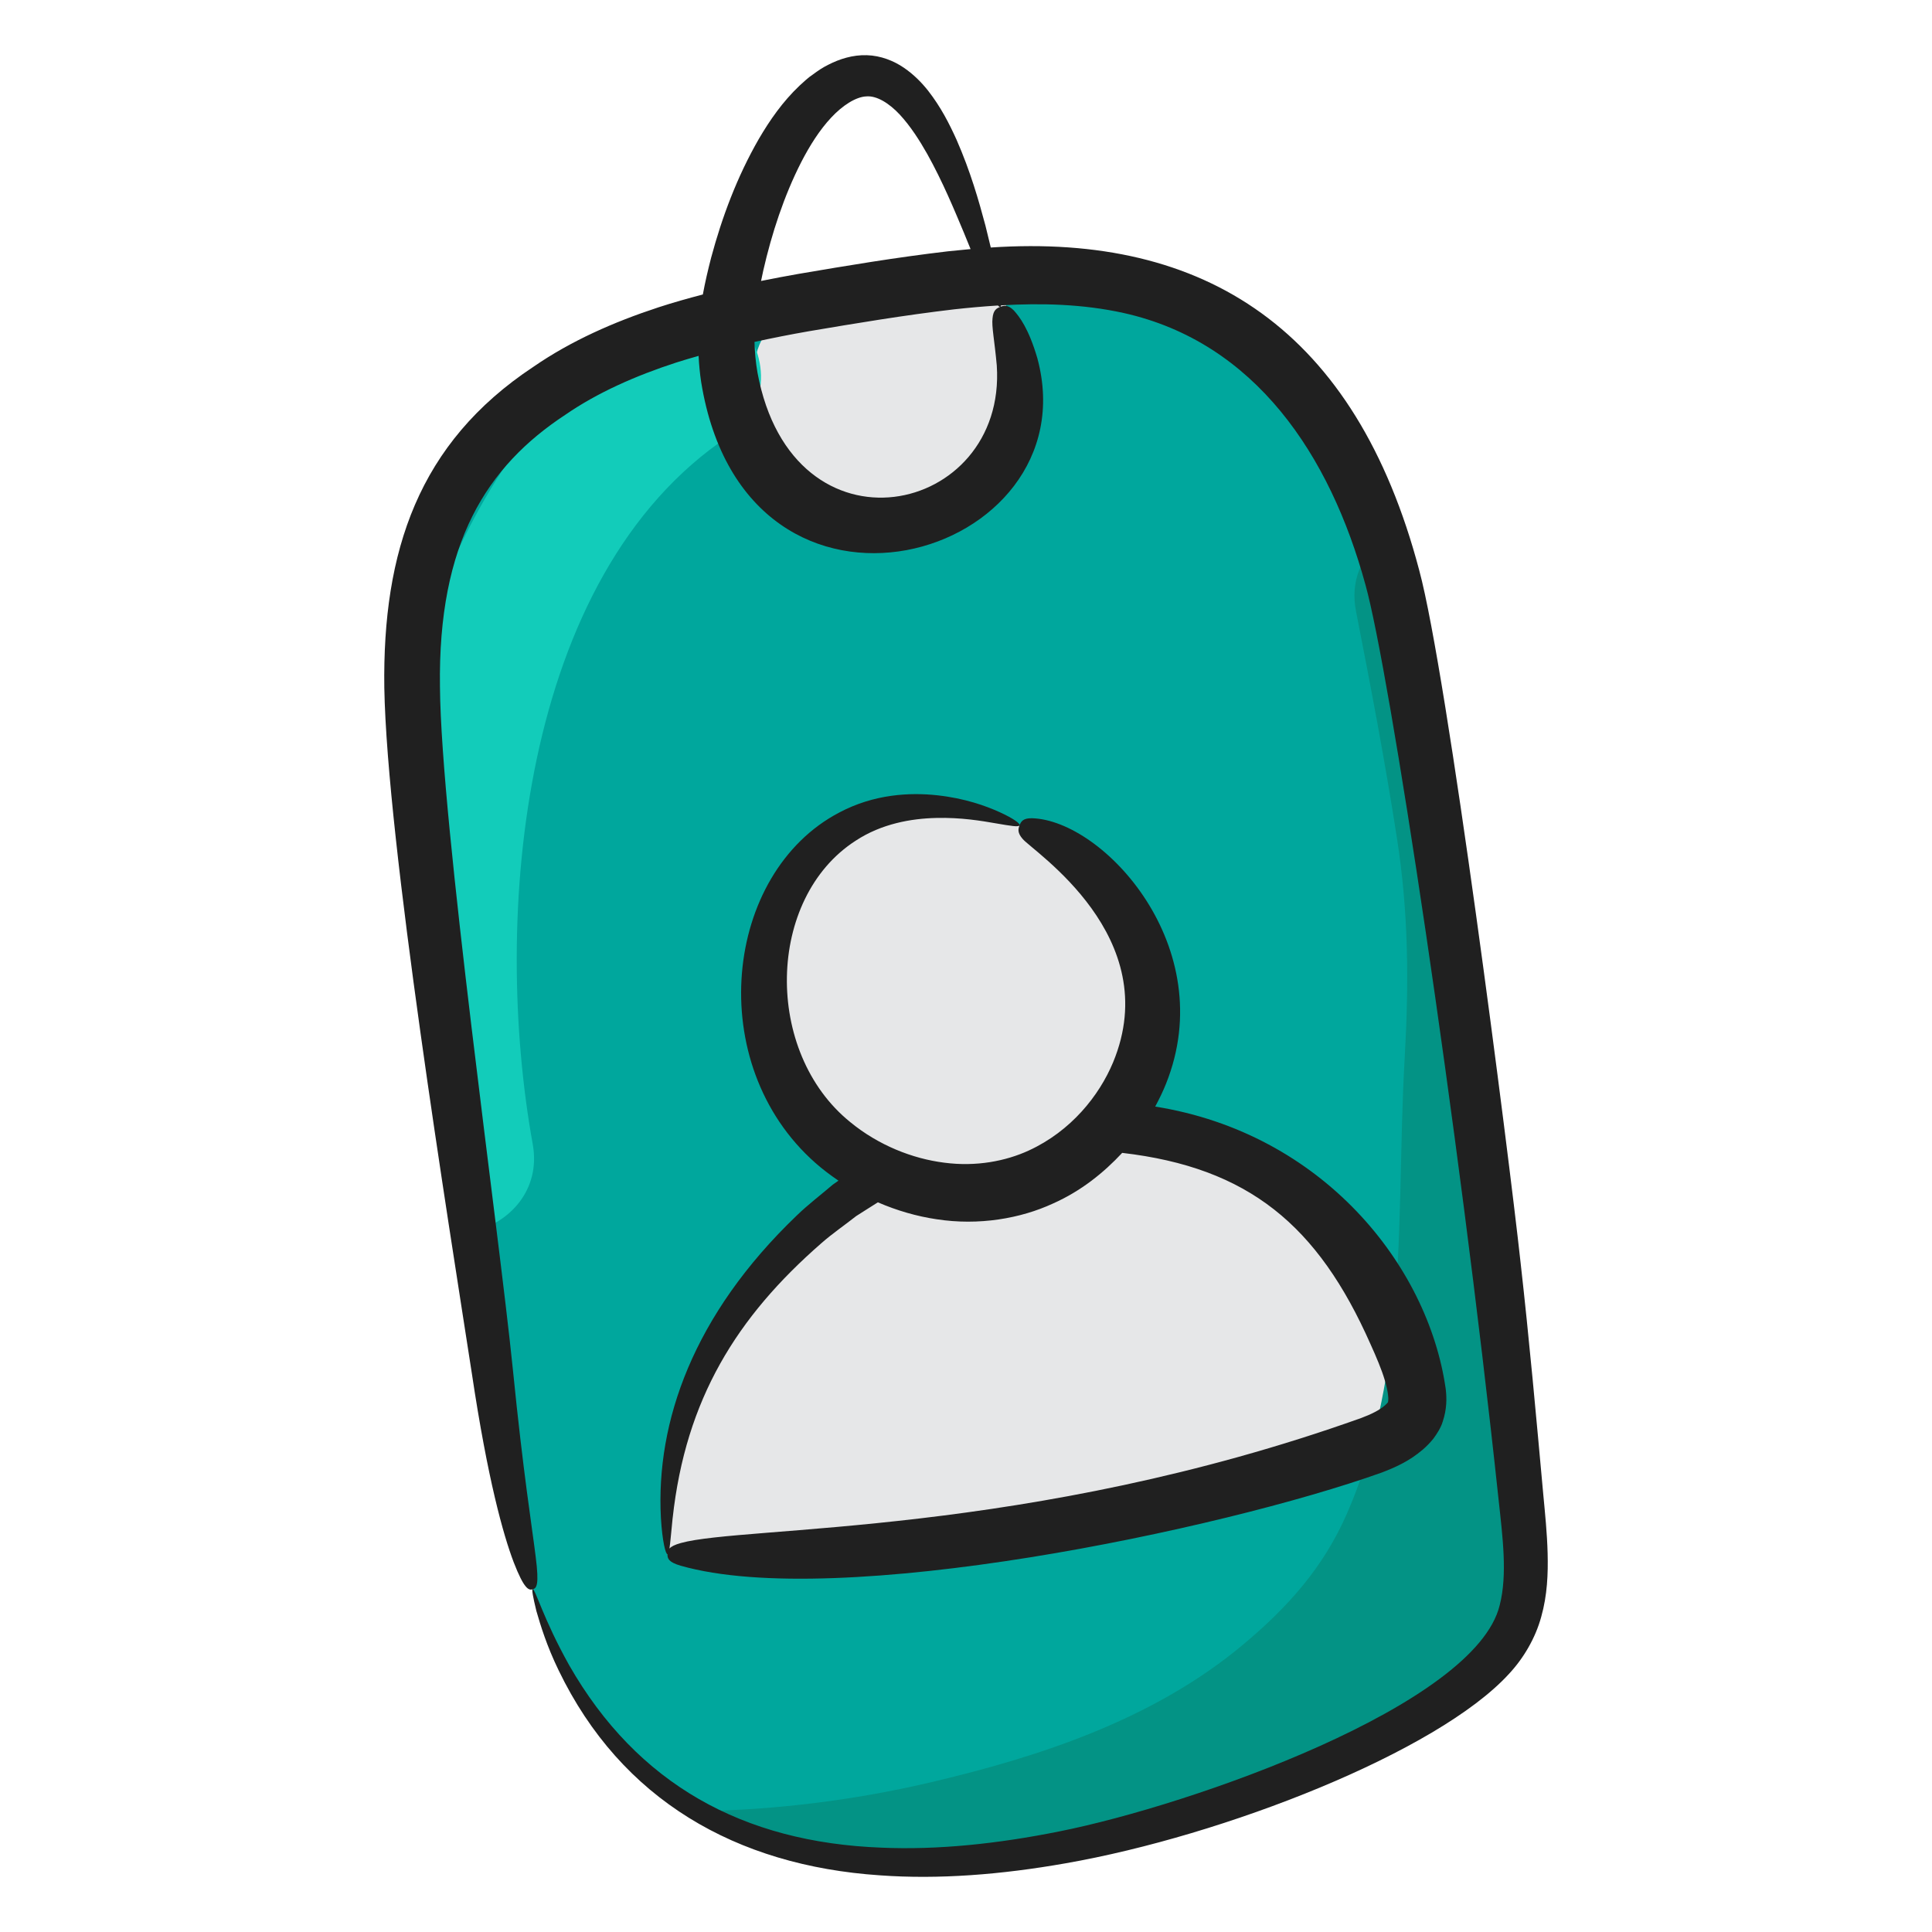 <svg id="Layer_1" enable-background="new 0 0 135 135" height="512" viewBox="0 0 135 135" width="512" xmlns="http://www.w3.org/2000/svg"><g><g><path d="m106.385 112.008v.01c-.38 1.83-1.29 3.43-3.12 5.06-1.08.96-2.48 1.93-4.28 2.95-7.84 4.46-16.45 7.58-25.33 9.17-6.62 1.18-13.56 1.5-19.98-.5-1.75-.55-3.37-1.26-4.87-2.14-5.75-3.33-9.68-8.89-11.59-15.5-1.64-5.72-2.4-12.11-3.06-17.2-.34-2.6-.69-5.2-1.06-7.81-1.13-8.06-2.33-16.18-3.15-24.25-.5-4.87-1.18-9.84-1.16-14.56.03-8.15 2.11-15.6 10.78-20.72.48-.28.96-.55 1.45-.8 3.22-1.67 6.69-2.77 10.26-3.6 3.04-.71 6.14-1.21 9.21-1.69 7.88-1.25 16.38-2.38 23.49 1.22 5.5 2.78 9.38 8.09 11.68 13.8.31.77.59 1.54.85 2.32 1.69 5.04 2.47 10.37 3.23 15.65.9 6.23 1.8 12.47 2.7 18.71 1.45 9.99 2.64 19.86 3.58 29.9.4 4.27.93 7.35.37 9.98z" fill="#00a79d"/></g><g><path d="m46.641 108.604c-.394-5.56.706-16.041 12.377-24.736 9.375-6.983 25.651-7.441 33.927 1.623 1.79 1.961 3.181 4.256 4.232 6.689.714 1.654 2.718 5.356 1.455 7.007-1.11 1.451-3.323 1.967-4.956 2.532-2.007.696-4.036 1.33-6.08 1.907-4.137 1.169-8.338 2.106-12.572 2.844-8.451 1.471-17.039 2.155-25.615 2.157-.923 0-1.845-.008-2.768-.024" fill="#e6e7e8"/></g><g><path d="m66.784 18.977c-2.437-.481-4.942.578-5.915 2.884-.834-.539-1.801-.858-2.731-.858-.433 0-.833.064-1.215.158-1.047.156-2.05.606-2.807 1.364-1.491 1.491-1.781 3.654-1.026 5.474.112 2.429.903 4.842 2.656 6.59 2.699 2.691 6.809 2.954 10.126 1.329.063-.031.118-.073.18-.105.495-.014.995-.052 1.503-.139 2.663-.457 4.157-3.731 3.492-6.15-.015-.054-.041-.099-.057-.152.089-.322.171-.646.231-.972.672-3.662-.004-8.548-4.438-9.423z" fill="#e6e7e8"/></g><g><path d="m50.905 30.488c-14.63 9.77-16.52 33.75-13.68 49.46.58 3.22-1.65 5.5-4.13 6.1-1.13-8.06-2.33-16.18-3.15-24.25-.5-4.87-1.18-9.84-1.16-14.56 2.28-8.23 6.2-15.79 12.23-21.52 1.48-1.41 3.09-2.7 4.84-3.87 2.04-1.37 4.03-.96 5.42.27 2.26 2 2.93 6.16-.37 8.37z" fill="#12ccba"/></g><g><path d="m106.385 112.008v.01c-.66.92-1.37 1.81-2.14 2.67-.31.8-.63 1.6-.98 2.39-1.08.96-2.48 1.93-4.28 2.95-7.84 4.46-16.45 7.58-25.33 9.17-6.62 1.18-13.56 1.5-19.98-.5-1.75-.55-3.37-1.26-4.87-2.14 5.42-.09 10.83-.76 16.11-1.99 7.79-1.82 15.75-4.45 21.97-9.67 3.13-2.62 5.6-5.39 7.24-9.15 1.75-4 2.67-8.33 3.16-12.65.7-6.37.5-12.8.87-19.2.3-5.28.27-10.15-.55-15.38-.82-5.29-1.82-10.54-2.85-15.79-.43-2.14.41-3.87 1.75-4.96 1.69 5.04 2.47 10.37 3.23 15.65.9 6.23 1.8 12.47 2.7 18.71 1.45 9.99 2.64 19.86 3.58 29.9.4 4.27.93 7.35.37 9.98z" fill="#039385"/></g><g><path d="m71.243 57.667c-5.686-2.236-11.831-1.99-15.552 3.384-3.048 4.403-2.993 11.203-.19 15.688 3.152 5.042 9.726 7.75 15.456 6.164 5.73-1.586 10.021-7.473 9.548-13.4-.42-5.263-4.348-9.904-9.262-11.836z" fill="#e6e7e8"/></g><g fill="#202020"><path d="m37.483 112.58c.281.969.712 2.408 1.558 4.148 4.364 9.031 12.396 13.637 22.443 14.312 4.096.297 8.481-.047 12.974-.84 11.054-1.928 25.99-7.766 30.985-13.238 1.007-1.08 1.845-2.487 2.254-3.995.425-1.505.48-3.006.445-4.417-.036-1.422-.178-2.778-.304-4.121-.486-5.336-.977-10.822-1.594-16.274-.822-7.541-5.096-40.985-7.074-48.304-4.442-16.821-14.957-23.559-29.938-22.556-.114-.48-.236-.983-.374-1.533-.46-1.723-1.042-3.776-2.023-6.009-.503-1.112-1.095-2.278-1.985-3.418-.45-.566-.994-1.126-1.694-1.604-.692-.474-1.608-.848-2.592-.874-.983-.03-1.905.267-2.676.662-.398.194-.744.431-1.079.68-.359.236-.642.518-.947.792-1.178 1.119-2.069 2.403-2.84 3.721-1.524 2.65-2.57 5.464-3.328 8.282-.223.863-.422 1.712-.582 2.583-1.045.274-2.081.564-3.097.896-3.131 1.027-6.116 2.345-8.741 4.156-8.051 5.325-10.551 12.91-10.42 22.422.184 10.757 4.482 37.329 6.12 47.94 1.11 7.413 2.193 11.25 2.918 13.164.74 1.919 1.065 1.976 1.327 1.902.279-.079.467-.295.212-2.282-.241-1.995-.862-5.752-1.601-13.153-.993-9.79-5.014-38.102-5.087-47.613-.15-10.104 3.285-15.428 8.762-19.028 2.243-1.545 4.906-2.726 7.767-3.655.505-.164 1.025-.311 1.543-.459.032.618.088 1.228.179 1.823 3.161 19.535 27.28 12.354 23.492-1.659-.608-2.084-1.257-2.911-1.645-3.34-.413-.411-.677-.35-.94-.251-.264.099-.498.232-.547.8-.073.561.145 1.583.297 3.297.708 10.513-14.261 13.805-16.722.493-.12-.691-.188-1.409-.208-2.138 1.236-.269 2.493-.519 3.786-.744 3.27-.553 6.721-1.13 10.174-1.534.999-.11 2.019-.203 3.051-.267.068.07.128.111.169.094.023-.01.036-.055.046-.105 2.811-.164 5.713-.096 8.571.535 9.186 2.048 14.428 9.933 16.901 19.012 1.651 5.902 6.484 37.547 9.293 63.874.289 2.664.63 5.28.081 7.408-1.686 6.991-21.537 13.966-30.752 15.802-4.345.875-8.543 1.31-12.444 1.14-9.683-.366-17.071-4.442-21.827-12.752-1.835-3.285-2.365-5.357-2.55-5.295-.068.02.024.541.264 1.525zm28.744-95.018c-3.662.43-7.063 1.004-10.428 1.576-.879.154-1.752.319-2.619.494.051-.246.102-.493.156-.737.587-2.574 1.449-5.212 2.645-7.556.599-1.165 1.293-2.261 2.094-3.117.792-.853 1.732-1.458 2.464-1.486.722-.062 1.592.475 2.34 1.279.745.807 1.372 1.788 1.918 2.753 1.087 1.953 1.881 3.885 2.558 5.499.161.399.316.778.465 1.138-.539.048-1.07.101-1.593.157z"/><path d="m46.641 108.604c-.005.281.054.549.917.8 10.946 3.131 37.804-2.511 48.991-6.508.879-.34 1.886-.757 2.891-1.622.252-.222.48-.452.725-.755.254-.35.517-.751.649-1.19.293-.882.282-1.644.206-2.281-1.235-8.664-8.621-17.865-20.3-19.725.284-.529.544-1.061.756-1.595 3.823-9.54-4.367-18.423-9.376-18.554-.624-.005-.753.232-.857.493-.104.261-.158.53.219.958.748.885 9.96 6.827 6.314 15.611-.966 2.314-2.929 4.798-5.896 6.16-1.596.732-3.657 1.143-5.9.847-2.229-.28-4.608-1.225-6.561-2.83-6.067-4.892-5.879-15.647.372-19.669 1.817-1.194 3.892-1.549 5.624-1.589 1.749-.044 3.197.208 4.196.381 1.004.172 1.578.273 1.633.131.048-.12-.426-.477-1.391-.916-.962-.436-2.427-.969-4.366-1.18-1.91-.208-4.407-.086-6.83 1.198-8.084 4.218-9.53 17.576-1.676 24.496.512.452 1.053.857 1.607 1.234-.132.093-.265.188-.397.279-.851.73-1.731 1.393-2.511 2.15-7.261 6.954-9.856 14.445-9.499 21.137.098 1.658.333 2.549.461 2.539zm.36-2.517c.91-8.328 4.483-14.065 10.394-19.218.756-.668 1.615-1.25 2.432-1.895.506-.312 1.002-.646 1.515-.96 1.338.578 2.722.978 4.094 1.181 2.966.46 5.876-.052 8.127-1.091 1.984-.879 3.569-2.169 4.851-3.546 8.839 1.028 13.679 5.061 17.353 13.37.206.457.399.891.566 1.311.342.834.596 1.655.659 2.251l.018.207c-.004.053-.007.103-.006.155-.012.082-.012.153-.024.131.009.008-.001-.012-.001.01-.041.052-.13.145-.215.218-.356.317-.969.622-1.652.875-23.213 8.289-43.137 7.505-47.537 8.734-.44.121-.672.25-.795.384.063-.412.118-1.132.22-2.116z"/></g></g></svg>